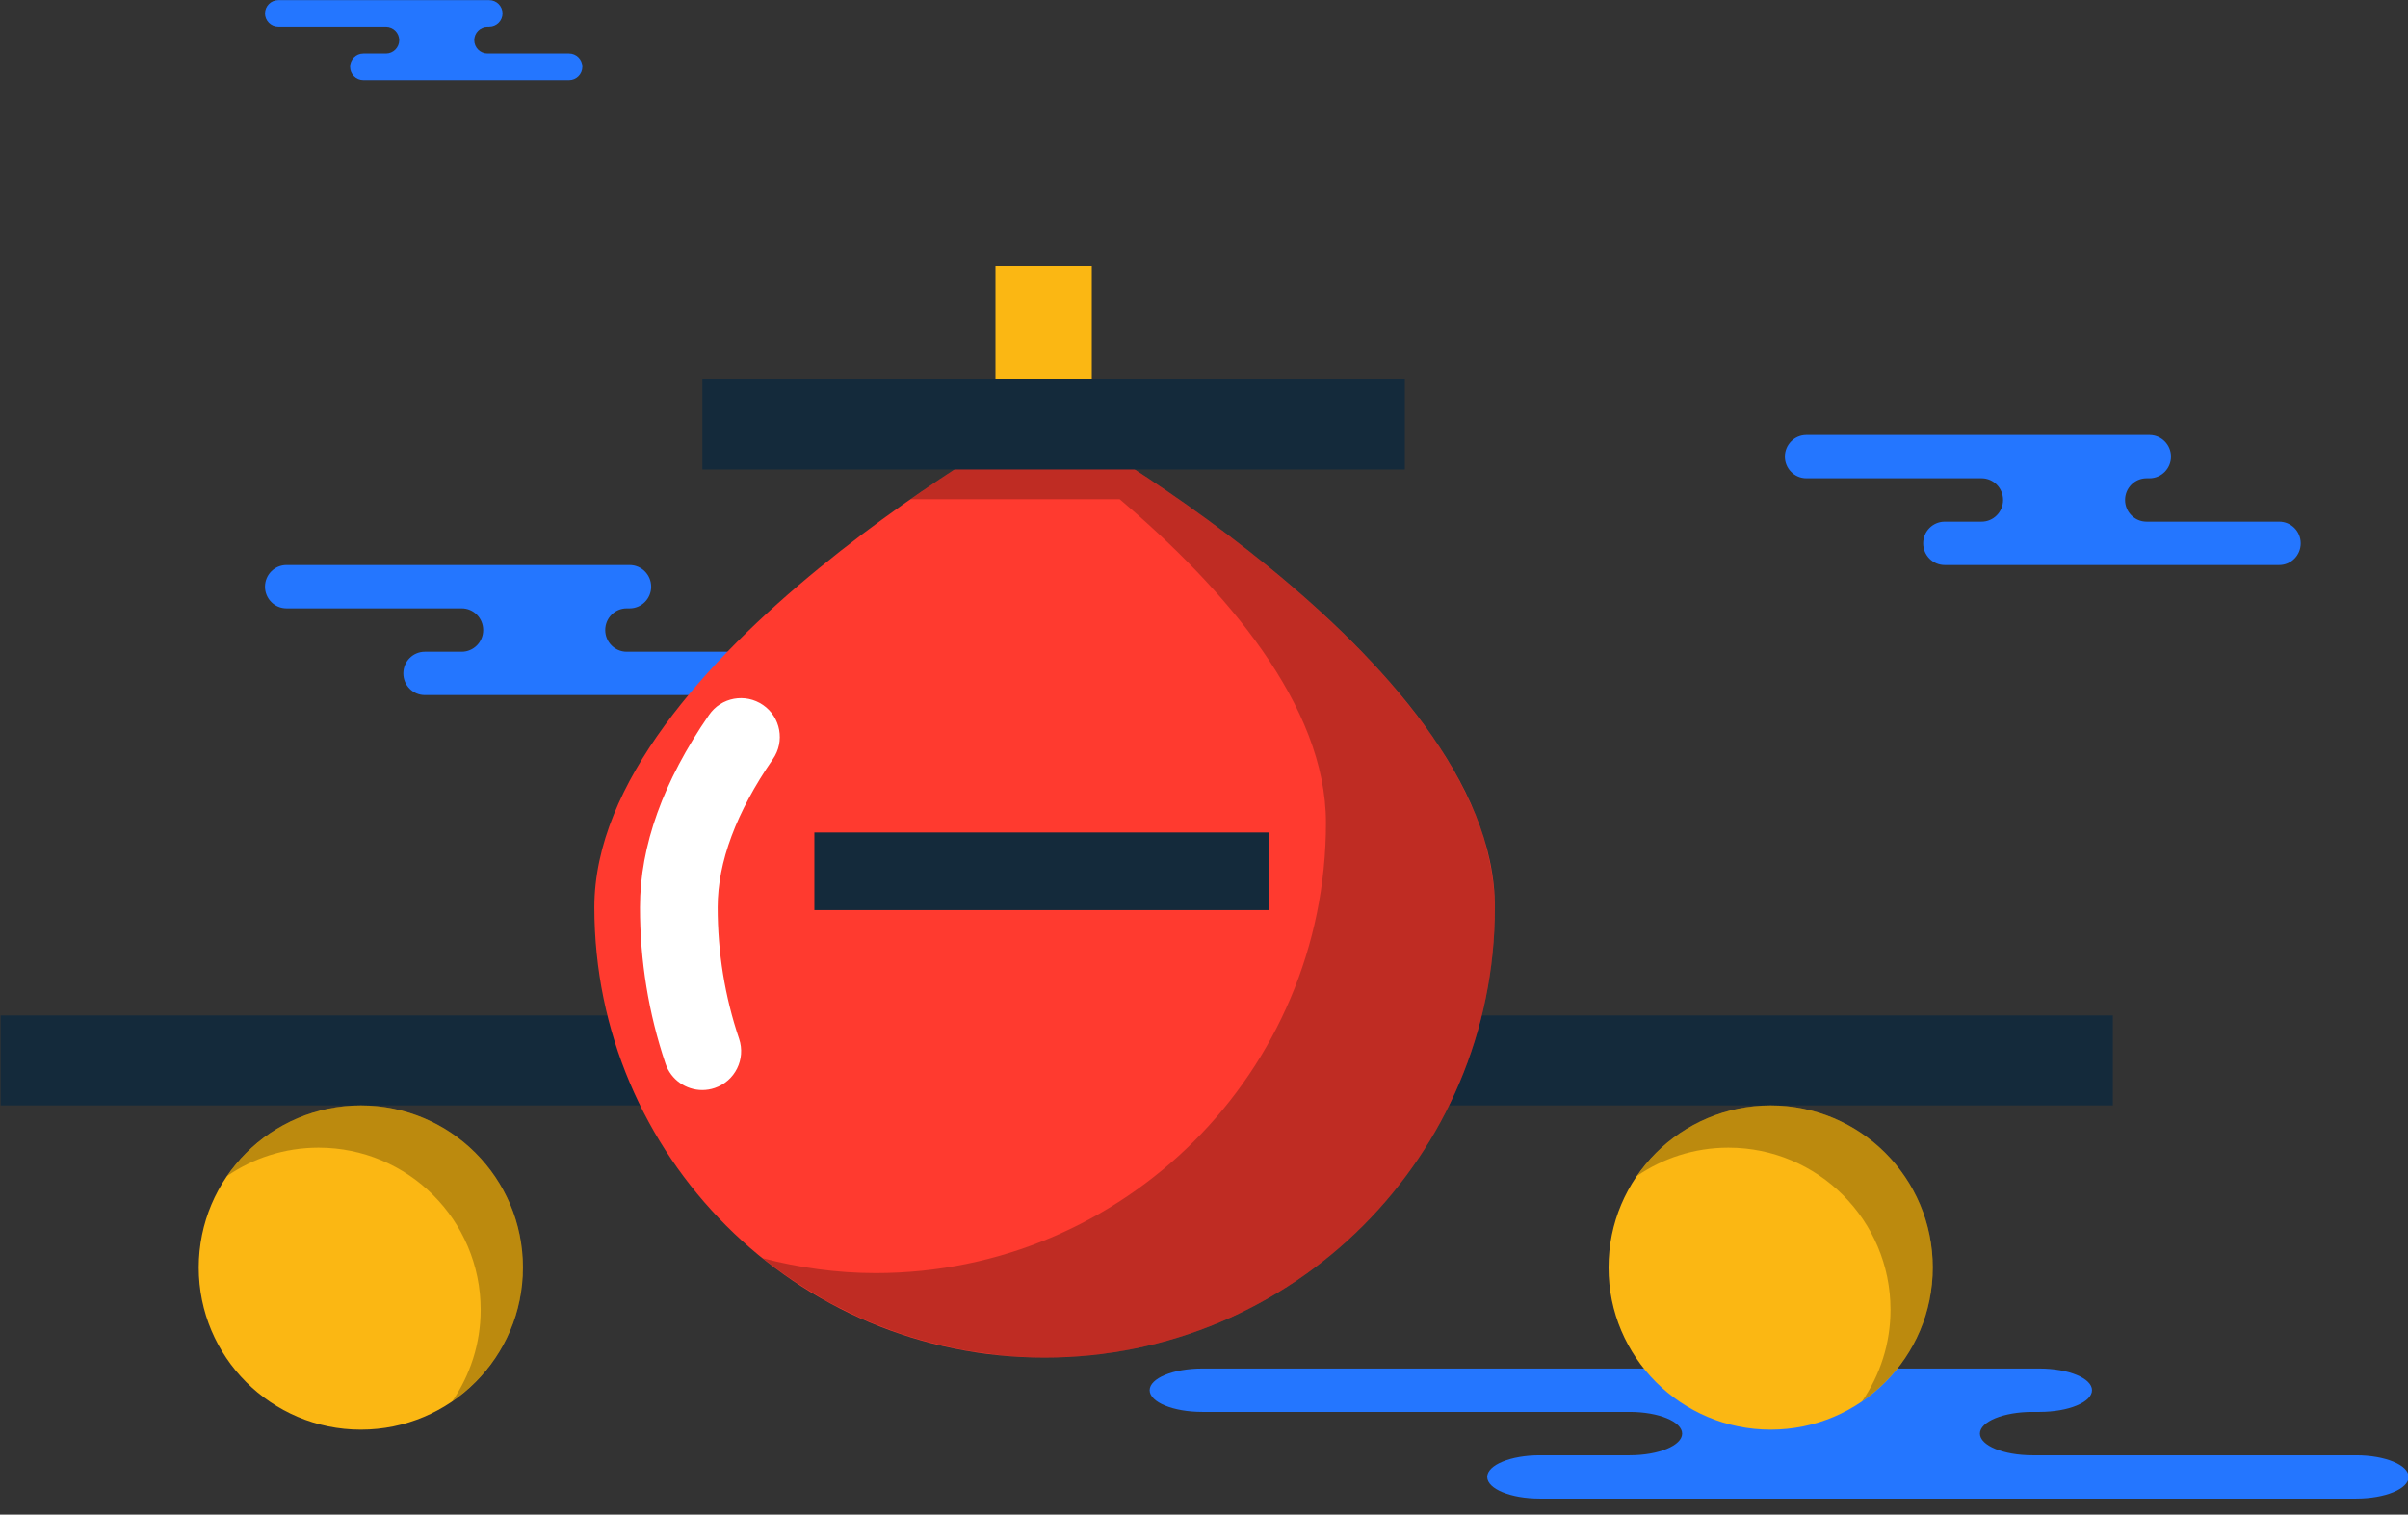 <svg xmlns="http://www.w3.org/2000/svg" xmlns:xlink="http://www.w3.org/1999/xlink" preserveAspectRatio="xMidYMid" width="62" height="39" viewBox="0 0 62 39">
  <rect x="0" y="0" width="62" height="39" fill="#333333" stroke="none"/>
  <defs>
    <style>

      .cls-3 {
        fill: #2476ff;
      }

      .cls-7 {
        fill: #142a3b;
      }

      .cls-8 {
        fill: #fbb713;
      }

      .cls-10 {
        fill: #ff3a2f;
      }

      .cls-11 {
        fill: #020403;
        opacity: 0.25;
      }

      .cls-12 {
        fill: #ffffff;
      }
    </style>
  </defs>
  <g id="group-41svg">
    <path d="M48.636,35.239 C48.636,35.239 52.511,35.239 52.511,35.239 C53.259,35.239 53.864,35.490 53.864,35.798 C53.864,36.106 53.259,36.356 52.511,36.356 C52.511,36.356 52.331,36.356 52.331,36.356 C51.583,36.356 50.978,36.606 50.978,36.914 C50.978,37.222 51.583,37.472 52.331,37.472 C52.331,37.472 60.663,37.472 60.663,37.472 C61.410,37.472 62.016,37.722 62.016,38.030 C62.016,38.339 61.410,38.588 60.663,38.588 C60.663,38.588 50.650,38.588 50.650,38.588 C50.650,38.588 39.646,38.588 39.646,38.588 C38.898,38.588 38.292,38.339 38.292,38.030 C38.292,37.722 38.898,37.472 39.646,37.472 C39.646,37.472 41.958,37.472 41.958,37.472 C42.705,37.472 43.311,37.222 43.311,36.914 C43.311,36.606 42.705,36.356 41.958,36.356 C41.958,36.356 30.954,36.356 30.954,36.356 C30.206,36.356 29.601,36.106 29.601,35.798 C29.601,35.490 30.206,35.239 30.954,35.239 C30.954,35.239 33.554,35.239 33.554,35.239 C33.554,35.239 48.636,35.239 48.636,35.239 Z" id="path-1" class="cls-3" fill-rule="evenodd"/>
    <path d="M53.756,11.200 C53.756,11.200 55.344,11.200 55.344,11.200 C55.650,11.200 55.898,11.450 55.898,11.758 C55.898,12.066 55.650,12.316 55.344,12.316 C55.344,12.316 55.270,12.316 55.270,12.316 C54.964,12.316 54.715,12.566 54.715,12.874 C54.715,13.182 54.964,13.433 55.270,13.433 C55.270,13.433 58.684,13.433 58.684,13.433 C58.990,13.433 59.238,13.682 59.238,13.991 C59.238,14.299 58.990,14.549 58.684,14.549 C58.684,14.549 54.581,14.549 54.581,14.549 C54.581,14.549 50.072,14.549 50.072,14.549 C49.766,14.549 49.517,14.299 49.517,13.991 C49.517,13.682 49.766,13.433 50.072,13.433 C50.072,13.433 51.020,13.433 51.020,13.433 C51.326,13.433 51.574,13.182 51.574,12.874 C51.574,12.566 51.326,12.316 51.020,12.316 C51.020,12.316 46.510,12.316 46.510,12.316 C46.204,12.316 45.956,12.066 45.956,11.758 C45.956,11.450 46.204,11.200 46.510,11.200 C46.510,11.200 47.576,11.200 47.576,11.200 C47.576,11.200 53.756,11.200 53.756,11.200 Z" id="path-2" class="cls-3" fill-rule="evenodd"/>
    <path d="M14.623,14.549 C14.623,14.549 16.211,14.549 16.211,14.549 C16.518,14.549 16.766,14.799 16.766,15.107 C16.766,15.415 16.518,15.665 16.211,15.665 C16.211,15.665 16.137,15.665 16.137,15.665 C15.831,15.665 15.583,15.915 15.583,16.224 C15.583,16.531 15.831,16.782 16.137,16.782 C16.137,16.782 19.551,16.782 19.551,16.782 C19.857,16.782 20.106,17.031 20.106,17.340 C20.106,17.648 19.857,17.898 19.551,17.898 C19.551,17.898 15.449,17.898 15.449,17.898 C15.449,17.898 10.939,17.898 10.939,17.898 C10.633,17.898 10.385,17.648 10.385,17.340 C10.385,17.031 10.633,16.782 10.939,16.782 C10.939,16.782 11.887,16.782 11.887,16.782 C12.193,16.782 12.441,16.531 12.441,16.224 C12.441,15.915 12.193,15.665 11.887,15.665 C11.887,15.665 7.377,15.665 7.377,15.665 C7.071,15.665 6.823,15.415 6.823,15.107 C6.823,14.799 7.071,14.549 7.377,14.549 C7.377,14.549 8.443,14.549 8.443,14.549 C8.443,14.549 14.623,14.549 14.623,14.549 Z" id="path-3" class="cls-3" fill-rule="evenodd"/>
    <path d="M11.621,0.004 C11.621,0.004 12.598,0.004 12.598,0.004 C12.786,0.004 12.939,0.159 12.939,0.348 C12.939,0.538 12.786,0.692 12.598,0.692 C12.598,0.692 12.552,0.692 12.552,0.692 C12.364,0.692 12.211,0.846 12.211,1.035 C12.211,1.224 12.364,1.378 12.552,1.378 C12.552,1.378 14.652,1.378 14.652,1.378 C14.841,1.378 14.994,1.532 14.994,1.721 C14.994,1.911 14.841,2.065 14.652,2.065 C14.652,2.065 12.129,2.065 12.129,2.065 C12.129,2.065 9.355,2.065 9.355,2.065 C9.166,2.065 9.014,1.911 9.014,1.721 C9.014,1.532 9.166,1.378 9.355,1.378 C9.355,1.378 9.938,1.378 9.938,1.378 C10.126,1.378 10.279,1.224 10.279,1.035 C10.279,0.846 10.126,0.692 9.938,0.692 C9.938,0.692 7.164,0.692 7.164,0.692 C6.976,0.692 6.823,0.538 6.823,0.348 C6.823,0.159 6.976,0.004 7.164,0.004 C7.164,0.004 7.819,0.004 7.819,0.004 C7.819,0.004 11.621,0.004 11.621,0.004 Z" id="path-4" class="cls-3" fill-rule="evenodd"/>
    <path d="M18.102,28.464 C18.102,28.464 0.016,28.464 0.016,28.464 C0.016,28.464 0.016,26.145 0.016,26.145 C0.016,26.145 18.102,26.145 18.102,26.145 C18.102,26.145 18.102,28.464 18.102,28.464 Z" id="path-5" class="cls-7" fill-rule="evenodd"/>
    <path d="M25.631,13.951 C25.631,13.951 25.631,6.845 25.631,6.845 C25.631,6.845 28.111,6.845 28.111,6.845 C28.111,6.845 28.111,13.951 28.111,13.951 C28.111,13.951 25.631,13.951 25.631,13.951 Z" id="path-6" class="cls-8" fill-rule="evenodd"/>
    <path d="M54.401,28.464 C54.401,28.464 36.315,28.464 36.315,28.464 C36.315,28.464 36.315,26.145 36.315,26.145 C36.315,26.145 54.401,26.145 54.401,26.145 C54.401,26.145 54.401,28.464 54.401,28.464 Z" id="path-7" class="cls-7" fill-rule="evenodd"/>
    <path d="M38.490,23.363 C38.490,29.766 33.300,34.957 26.896,34.957 C20.493,34.957 15.303,29.766 15.303,23.363 C15.303,16.959 26.896,10.681 26.896,10.681 C26.896,10.681 38.490,16.959 38.490,23.363 Z" id="path-8" class="cls-10" fill-rule="evenodd"/>
    <path d="M38.433,22.615 C38.424,22.545 38.411,22.475 38.399,22.405 C38.365,22.210 38.322,22.015 38.270,21.822 C38.254,21.764 38.241,21.705 38.224,21.646 C38.151,21.403 38.065,21.161 37.965,20.920 C37.943,20.866 37.917,20.813 37.894,20.760 C37.809,20.566 37.716,20.372 37.616,20.181 C37.579,20.110 37.542,20.040 37.503,19.970 C37.385,19.757 37.260,19.545 37.125,19.335 C37.108,19.309 37.094,19.283 37.077,19.257 C36.925,19.024 36.761,18.793 36.591,18.565 C36.541,18.498 36.490,18.432 36.438,18.367 C36.304,18.192 36.165,18.019 36.022,17.848 C35.972,17.787 35.922,17.727 35.871,17.667 C35.682,17.448 35.488,17.231 35.288,17.017 C35.249,16.976 35.209,16.937 35.170,16.896 C34.999,16.718 34.826,16.541 34.649,16.368 C34.587,16.307 34.526,16.247 34.463,16.188 C34.278,16.010 34.091,15.834 33.902,15.662 C33.870,15.633 33.838,15.603 33.806,15.574 C33.582,15.373 33.356,15.177 33.129,14.985 C33.079,14.942 33.028,14.900 32.977,14.858 C32.789,14.700 32.601,14.547 32.413,14.396 C32.364,14.357 32.315,14.317 32.267,14.278 C31.802,13.911 31.342,13.565 30.896,13.243 C30.857,13.215 30.817,13.187 30.778,13.158 C30.564,13.006 30.354,12.857 30.150,12.716 C30.145,12.713 30.140,12.709 30.134,12.705 C29.909,12.550 29.690,12.403 29.479,12.263 C28.758,11.784 28.132,11.399 27.678,11.130 C27.678,11.130 27.678,11.130 27.678,11.130 C27.559,11.059 27.452,10.997 27.357,10.942 C27.346,10.935 27.336,10.929 27.324,10.923 C27.245,10.877 27.174,10.836 27.116,10.804 C27.105,10.797 27.094,10.791 27.084,10.786 C27.035,10.758 26.995,10.735 26.965,10.719 C26.957,10.715 26.947,10.709 26.940,10.705 C26.916,10.692 26.896,10.681 26.896,10.681 C26.896,10.681 26.859,10.701 26.803,10.733 C26.755,10.760 26.695,10.793 26.610,10.842 C26.608,10.842 26.606,10.844 26.604,10.844 C26.544,10.879 26.476,10.918 26.399,10.963 C26.474,11.017 26.552,11.075 26.628,11.130 C26.628,11.130 26.115,11.130 26.115,11.130 C25.487,11.502 24.532,12.096 23.445,12.854 C23.445,12.854 28.828,12.854 28.828,12.854 C31.556,15.173 34.140,18.164 34.140,21.187 C34.140,27.590 28.949,32.781 22.545,32.781 C21.541,32.781 20.572,32.640 19.643,32.400 C20.092,32.761 20.571,33.083 21.070,33.375 C21.129,33.409 21.186,33.449 21.247,33.482 C21.428,33.584 21.617,33.674 21.804,33.766 C21.934,33.830 22.062,33.895 22.194,33.955 C22.365,34.030 22.539,34.098 22.713,34.166 C22.874,34.228 23.035,34.289 23.198,34.344 C23.361,34.399 23.525,34.449 23.690,34.497 C23.879,34.552 24.071,34.600 24.264,34.645 C24.414,34.680 24.566,34.716 24.719,34.745 C24.948,34.789 25.180,34.821 25.413,34.851 C25.539,34.868 25.662,34.888 25.789,34.901 C26.154,34.935 26.522,34.957 26.896,34.957 C30.498,34.957 33.716,33.314 35.843,30.738 C36.079,30.451 36.302,30.154 36.510,29.845 C37.760,27.994 38.490,25.764 38.490,23.363 C38.490,23.114 38.467,22.864 38.433,22.615 Z" id="path-9" class="cls-11" fill-rule="evenodd"/>
    <path d="M18.082,28.068 C17.665,28.068 17.275,27.804 17.135,27.387 C16.699,26.093 16.478,24.739 16.478,23.363 C16.478,21.784 17.076,20.117 18.256,18.409 C18.569,17.954 19.190,17.840 19.647,18.154 C20.101,18.467 20.215,19.090 19.901,19.545 C18.957,20.913 18.478,22.197 18.478,23.363 C18.478,24.522 18.663,25.661 19.030,26.748 C19.207,27.272 18.925,27.839 18.402,28.015 C18.296,28.051 18.188,28.068 18.082,28.068 Z" id="path-10" class="cls-12" fill-rule="evenodd"/>
    <path d="M36.171,12.089 C36.171,12.089 18.085,12.089 18.085,12.089 C18.085,12.089 18.085,9.770 18.085,9.770 C18.085,9.770 36.171,9.770 36.171,9.770 C36.171,9.770 36.171,12.089 36.171,12.089 Z" id="path-11" class="cls-7" fill-rule="evenodd"/>
    <path d="M13.464,32.638 C13.464,34.943 11.596,36.812 9.291,36.812 C6.985,36.812 5.117,34.943 5.117,32.638 C5.117,30.333 6.985,28.464 9.291,28.464 C11.596,28.464 13.464,30.333 13.464,32.638 Z" id="path-12" class="cls-8" fill-rule="evenodd"/>
    <path d="M9.291,28.464 C7.860,28.464 6.600,29.185 5.848,30.282 C6.518,29.822 7.328,29.552 8.203,29.552 C10.508,29.552 12.376,31.420 12.376,33.725 C12.376,34.600 12.105,35.410 11.645,36.081 C12.743,35.329 13.464,34.068 13.464,32.638 C13.464,30.333 11.596,28.464 9.291,28.464 Z" id="path-13" class="cls-11" fill-rule="evenodd"/>
    <path d="M49.764,32.638 C49.764,34.943 47.895,36.812 45.590,36.812 C43.285,36.812 41.416,34.943 41.416,32.638 C41.416,30.333 43.285,28.464 45.590,28.464 C47.895,28.464 49.764,30.333 49.764,32.638 Z" id="path-14" class="cls-8" fill-rule="evenodd"/>
    <path d="M45.590,28.464 C44.160,28.464 42.899,29.185 42.147,30.282 C42.818,29.822 43.628,29.552 44.502,29.552 C46.808,29.552 48.676,31.420 48.676,33.725 C48.676,34.600 48.405,35.410 47.945,36.081 C49.042,35.329 49.764,34.068 49.764,32.638 C49.764,30.333 47.895,28.464 45.590,28.464 Z" id="path-15" class="cls-11" fill-rule="evenodd"/>
    <path d="M32.680,23.435 C32.680,23.435 20.968,23.435 20.968,23.435 C20.968,23.435 20.968,21.435 20.968,21.435 C20.968,21.435 32.680,21.435 32.680,21.435 C32.680,21.435 32.680,23.435 32.680,23.435 Z" id="path-16" class="cls-7" fill-rule="evenodd"/>
  </g>
</svg>
